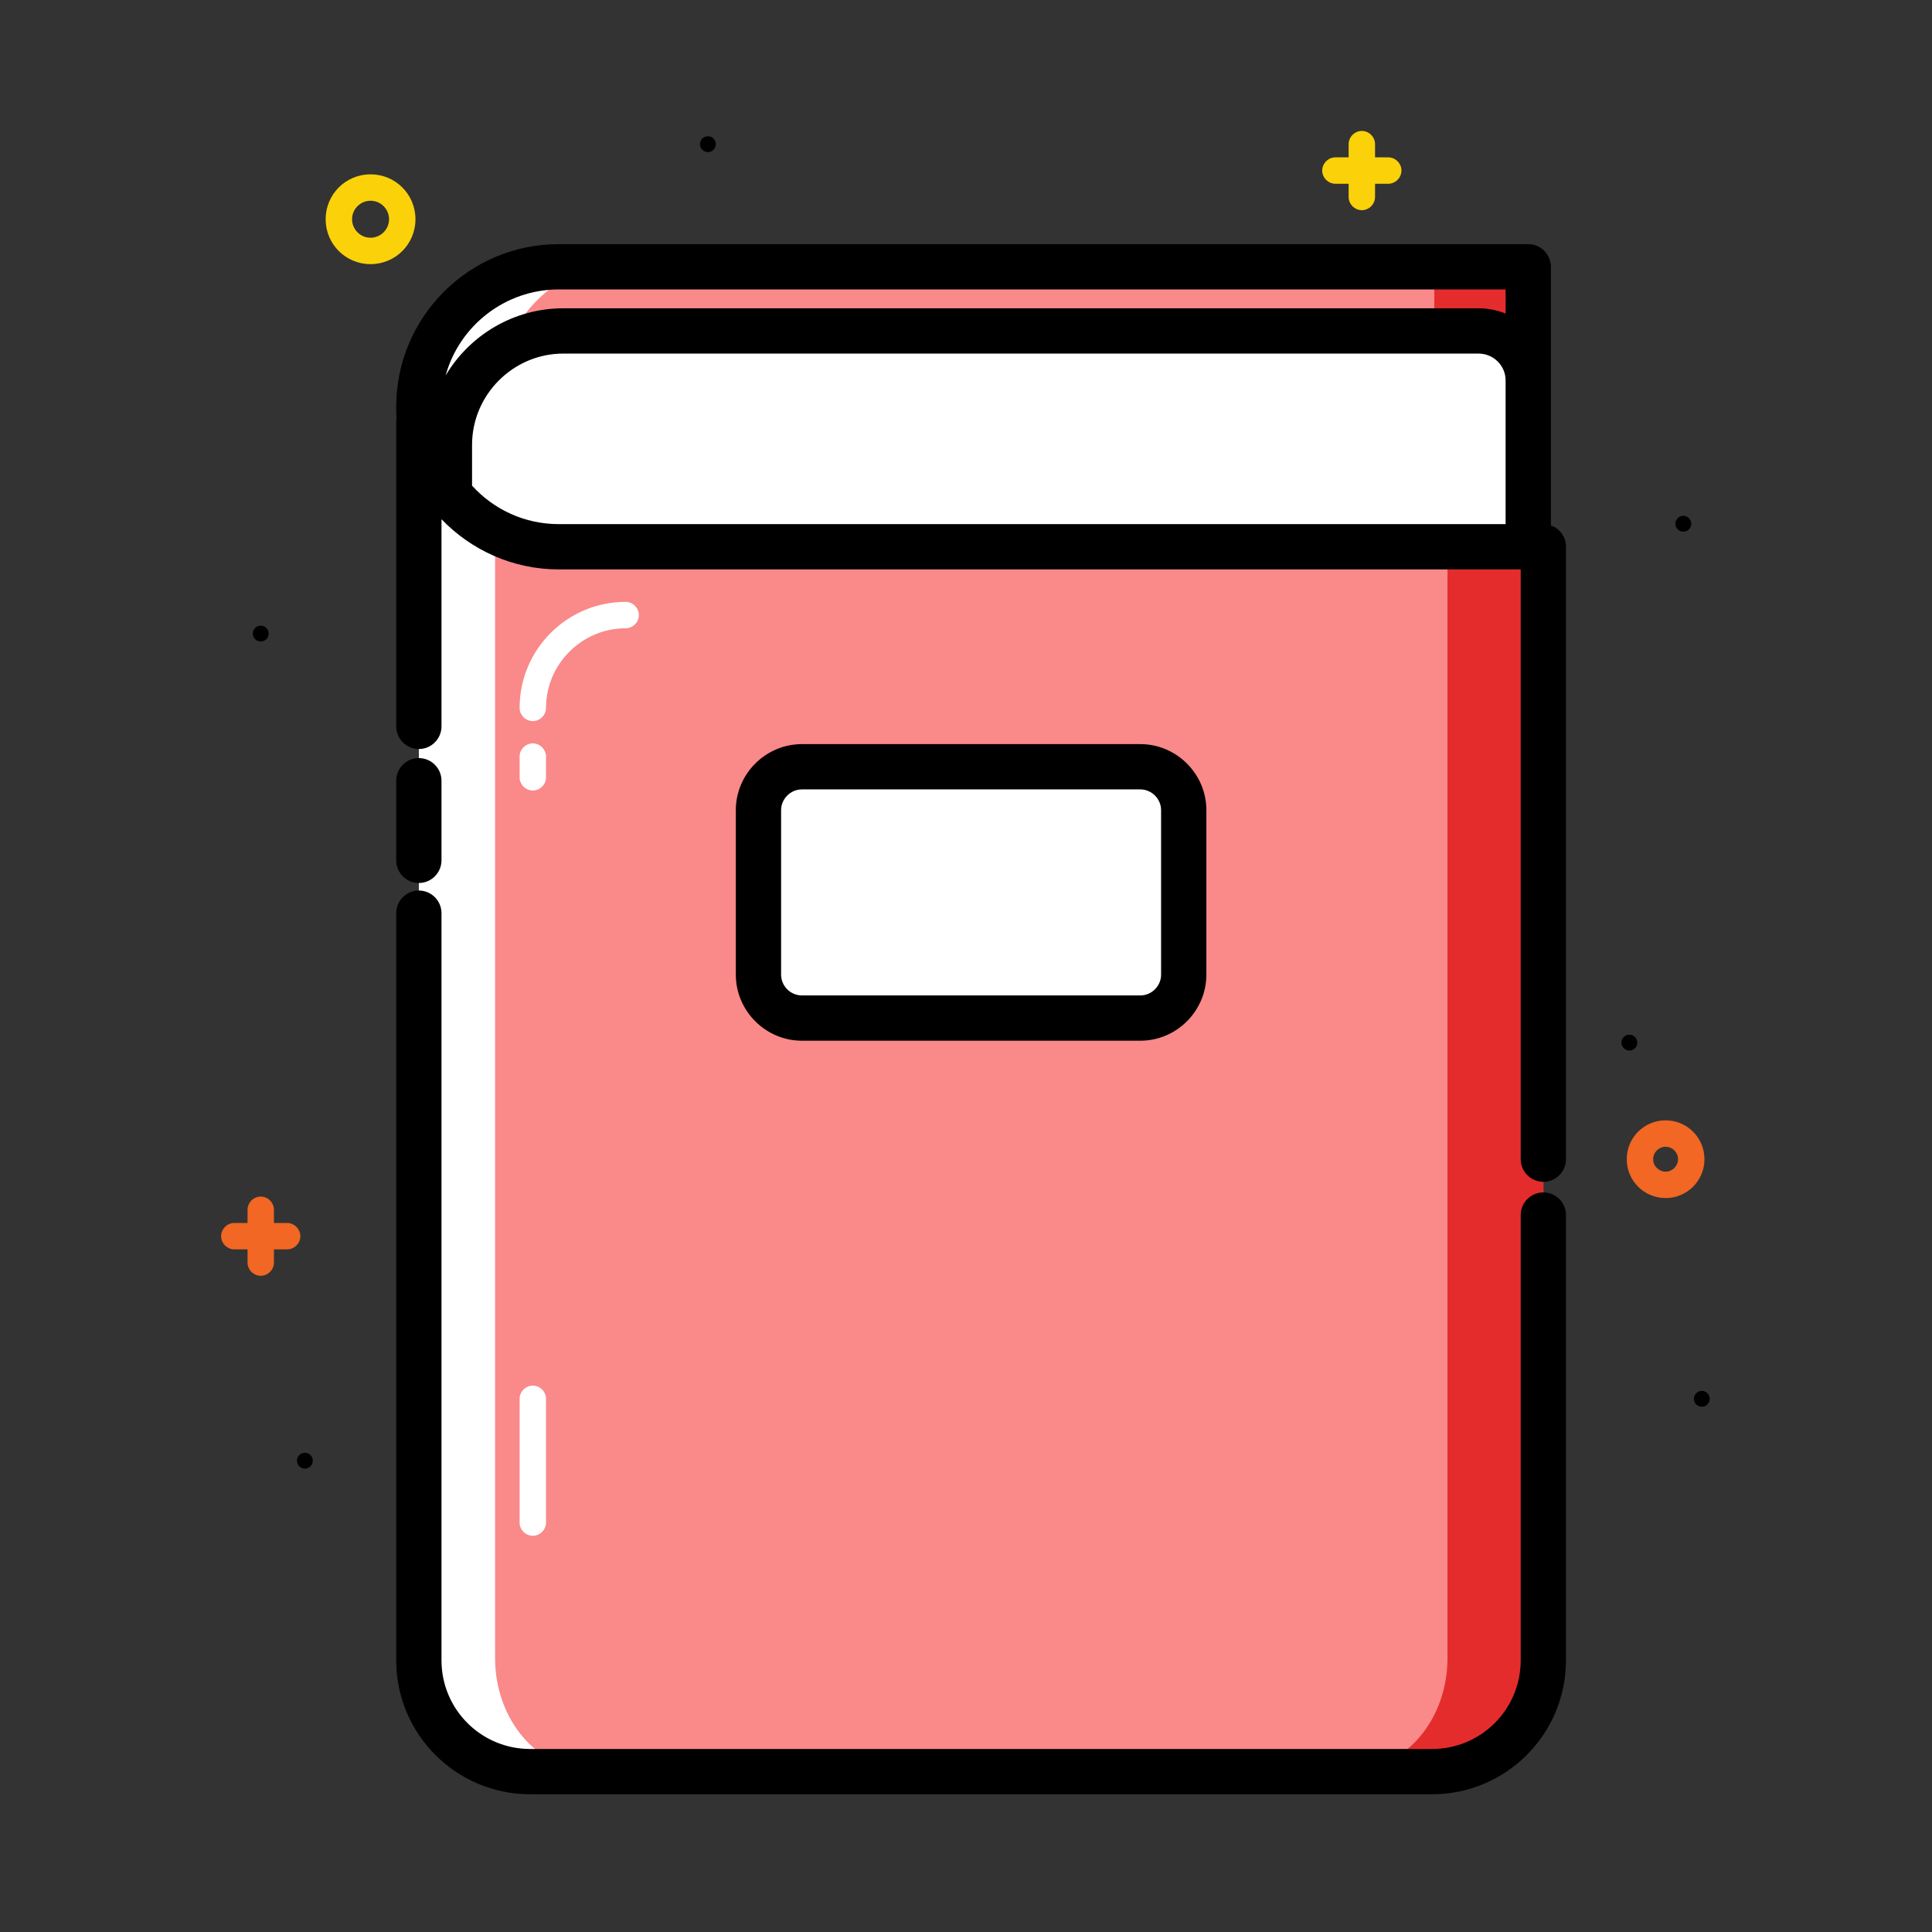 <?xml version="1.0" ?>
<svg id="Layer_1"
     style="enable-background:new 0 0 512 512;"
     version="1.1"
     viewBox="0 0 512 512"
     xml:space="preserve"
     xmlns="http://www.w3.org/2000/svg"
     xmlns:xlink="http://www.w3.org/1999/xlink">
  <rect x="0" y="0" width="512" height="512" fill="#333333" stroke="none"/>
  <g>
    <path class="st0" style="fill:#F16723;" d="M441.4,317.5c-5.7,0-10.3-4.6-10.3-10.3s4.6-10.3,10.3-10.3s10.3,
    4.6,10.3,10.3S447.1,317.5,441.4,317.5z    M441.4,303.9c-1.8,0-3.3,1.5-3.3,3.3c0,1.8,
    1.5,3.3,3.3,3.3c1.8,0,3.3-1.5,3.3-3.3C444.7,305.4,443.2,303.9,441.4,303.9z"/>
    <circle cx="80.8" cy="387.1" r="2.1"/>
    <circle cx="69.1" cy="167.9" r="2.1"/>
    <circle cx="446.1" cy="138.8" r="2.1"/>
    <circle cx="187.6" cy="38.2" r="2.1"/>
    <circle cx="431.8" cy="276.3" r="2.1"/>
    <circle cx="451" cy="370.7" r="2.1"/>
    <path class="st1" style="fill:#FBD20A;" d="M98.2,70c-6.6,0-11.9-5.3-11.9-11.9c0-6.6,5.3-11.9,11.9-11.9c6.6,0,11.9,
    5.3,11.9,11.9   C110.1,64.7,104.8,70,98.2,70z M98.2,53.2c-2.7,0-4.9,2.2-4.9,4.9c0,2.7,2.2,4.9,
    4.9,4.9c2.7,0,4.9-2.2,4.9-4.9   C103.1,55.4,100.9,53.2,98.2,53.2z"/>
    <path class="st0" style="fill:#F16723;" d="M76.1,324.1h-3.5v-3.5c0-1.9-1.6-3.5-3.5-3.5s-3.5,1.6-3.5,
    3.5v3.5h-3.5c-1.9,0-3.5,1.6-3.5,3.5   s1.6,3.5,3.5,3.5h3.5v3.5c0,1.9,1.6,3.5,3.5,
    3.5s3.5-1.6,3.5-3.5v-3.5h3.5c1.9,0,3.5-1.6,3.5-3.5S78,324.1,76.1,324.1z"/>
    <path class="st3" style="fill:#FFFFFF;" d="M407.5,144.1l-2.5-1.3v-72H148.1c-20.5,0-37.1,16.6-37.1,37.1l0,0c0,1.2,
    0.1,2.3,0.2,3.4H111v328.1   c0,16.3,13.2,29.5,29.5,29.5h239c16.3,0,29.5-13.2,29.5-29.5V144.2L407.5,144.1z"/>
    <path class="st4" style="fill:#e52c2c;" d="M407.7,144.1l-2.1-1.3v-72H183.4c-17.7,0-32.1,16.6-32.1,37.1l0,0c0,1.2,0.1,
    2.3,0.1,3.4h-0.1v328.1   c0,16.3,11.4,29.5,25.5,29.5h206.7c14.1,0,25.5-13.2,
    25.5-29.5V144.2L407.7,144.1z"/>
    <path class="st2" style="fill:#fa8989;" d="M382.2,144.1l-2.1-1.3v-72H162.6c-17.3,0-31.4,16.6-31.4,37.1l0,0c0,1.2,0.1,
    2.3,0.1,3.4h-0.1v328.1   c0,16.3,11.2,29.5,25,29.5h202.4c13.8,0,25-13.2,25-29.5V144.2L382.2,144.1z"/>
    <path class="st3" style="fill:#FFFFFF;" d="M405,144.7v-44c0-7.2-5.9-13.1-13.2-13.1H149.3c-16.7,0-30.2,13.5-30.2,
    30.2v12.9c0,0,10.4,13.1,33.4,13.9   C175.5,145.5,405,144.7,405,144.7z"/>
    <path class="st3" style="fill:#FFFFFF;" d="M141.2,407c-1.9,0-3.5-1.6-3.5-3.5v-32.8c0-1.9,1.6-3.5,3.5-3.5s3.5,1.6,
    3.5,3.5v32.8   C144.7,405.4,143.1,407,141.2,407z"/>
    <path d="M111,234c-3.3,0-6-2.7-6-6v-21.1c0-3.3,2.7-6,6-6s6,2.7,6,6V228C117,231.3,114.3,
    234,111,234z"/><g>
    <path d="M409,316c-3.3,0-6,2.7-6,6v118c0,13-10.5,23.5-23.5,23.5h-239c-13,
    0-23.5-10.5-23.5-23.5V242c0-3.3-2.7-6-6-6s-6,2.7-6,6    v198c0,19.6,15.9,35.5,35.5,35.5h239c19.6,
    0,35.5-15.9,35.5-35.5V322C415,318.7,412.3,316,409,316z"/>
    <path d="M414.9,144c0-0.1,0-0.1,0-0.2c0-0.3-0.1-0.5-0.2-0.8c0,0,0-0.1,0-0.1c-0.1-0.2-0.2-0.5-0.3-0.7c0,
    0,0-0.1-0.1-0.1    c-0.1-0.2-0.3-0.5-0.4-0.7c0,0-0.1-0.1-0.1-0.1c-0.1-0.2-0.3-0.4-0.5-0.6c0,0,
    0-0.1-0.1-0.1c-0.2-0.2-0.4-0.4-0.6-0.5    c0,0-0.1-0.1-0.1-0.1c-0.2-0.2-0.4-0.3-0.7-0.4c0,0,0,
    0,0,0c-0.2-0.1-0.5-0.2-0.7-0.3c0,0-0.1,0-0.1,0v-38.4V70.7c0-3.3-2.7-6-6-6    H148.1c-23.8,0-43.1,
    19.3-43.1,43.1c0,1,0,2,0.1,3c-0.1,0.4-0.1,0.8-0.1,1.1v80.6c0,3.3,2.7,6,6,6s6-2.7,
    6-6v-54.9    c7.9,8.2,18.9,13.3,31.1,13.3H403v156.3c0,3.3,2.7,6,6,6s6-2.7,6-6V144.9C415,
    144.6,415,144.3,414.9,144z M399,138.9H148.1    c-9.1,0-17.3-3.9-23-10.2v-10.8c0-13.3,
    10.9-24.2,24.2-24.2h242.5c4,0,7.2,3.2,7.2,7.1V138.9z M399,83.1c-2.2-0.9-4.7-1.4-7.2-1.4    H149.3c-13.3,
    0-24.9,7.2-31.2,17.8c3.6-13.1,15.7-22.8,30-22.8H399V83.1z"/></g>
    <path class="st3" style="fill:#FFFFFF;" d="M141.2,191.1c-1.9,0-3.5-1.6-3.5-3.5c0-15.5,12.6-28.1,28.1-28.1c1.9,0,3.5,
    1.6,3.5,3.5s-1.6,
    3.5-3.5,3.5   c-11.6,0-21.1,9.5-21.1,21.1C144.7,189.5,143.1,191.1,141.2,191.1z"/>
    <path class="st3" style="fill:#FFFFFF;" d="M141.2,209.5c-1.9,0-3.5-1.6-3.5-3.5v-5.5c0-1.9,1.6-3.5,3.5-3.5s3.5,1.6,
    3.5,3.5v5.5   C144.7,
    207.9,143.1,209.5,141.2,209.5z"/>
    <path class="st3" style="fill:#FFFFFF;" d="M302.2,269.8h-89.7c-6.3,0-11.5-5.1-11.5-11.5v-43.6c0-6.3,5.1-11.5,
    11.5-11.5h89.7c6.3,0,
    11.5,5.1,11.5,11.5   v43.6C313.7,264.6,308.6,269.8,302.2,269.8z"/>
    <path d="M302.2,275.8h-89.7c-9.6,0-17.5-7.9-17.5-17.5v-43.6c0-9.6,7.9-17.5,17.5-17.5h89.7c9.6,0,17.5,7.9,17.5,
    17.5v43.6   C319.7,267.9,311.8,275.8,302.2,275.8z M212.5,209.2c-3,0-5.5,2.5-5.5,5.5v43.6c0,3,2.5,
    5.5,5.5,5.5h89.7c3,0,5.5-2.5,5.5-5.5   v-43.6c0-3-2.5-5.5-5.5-5.5H212.5z"/>
    <path class="st1" style="fill:#FBD20A;" d="M367.9,41.7h-3.5v-3.5c0-1.9-1.6-3.5-3.5-3.5s-3.5,
    1.6-3.5,3.5v3.5h-3.5c-1.9,0-3.5,1.6-3.5,
    3.5   s1.6,3.5,3.5,3.5h3.5v3.5c0,1.9,1.6,3.5,3.5,3.5s3.5-1.6,3.5-3.5v-3.5h3.5c1.9,0,3.5-1.6,3.5-3.5S369.8,
    41.7,367.9,41.7z"/>
  </g>
</svg>
